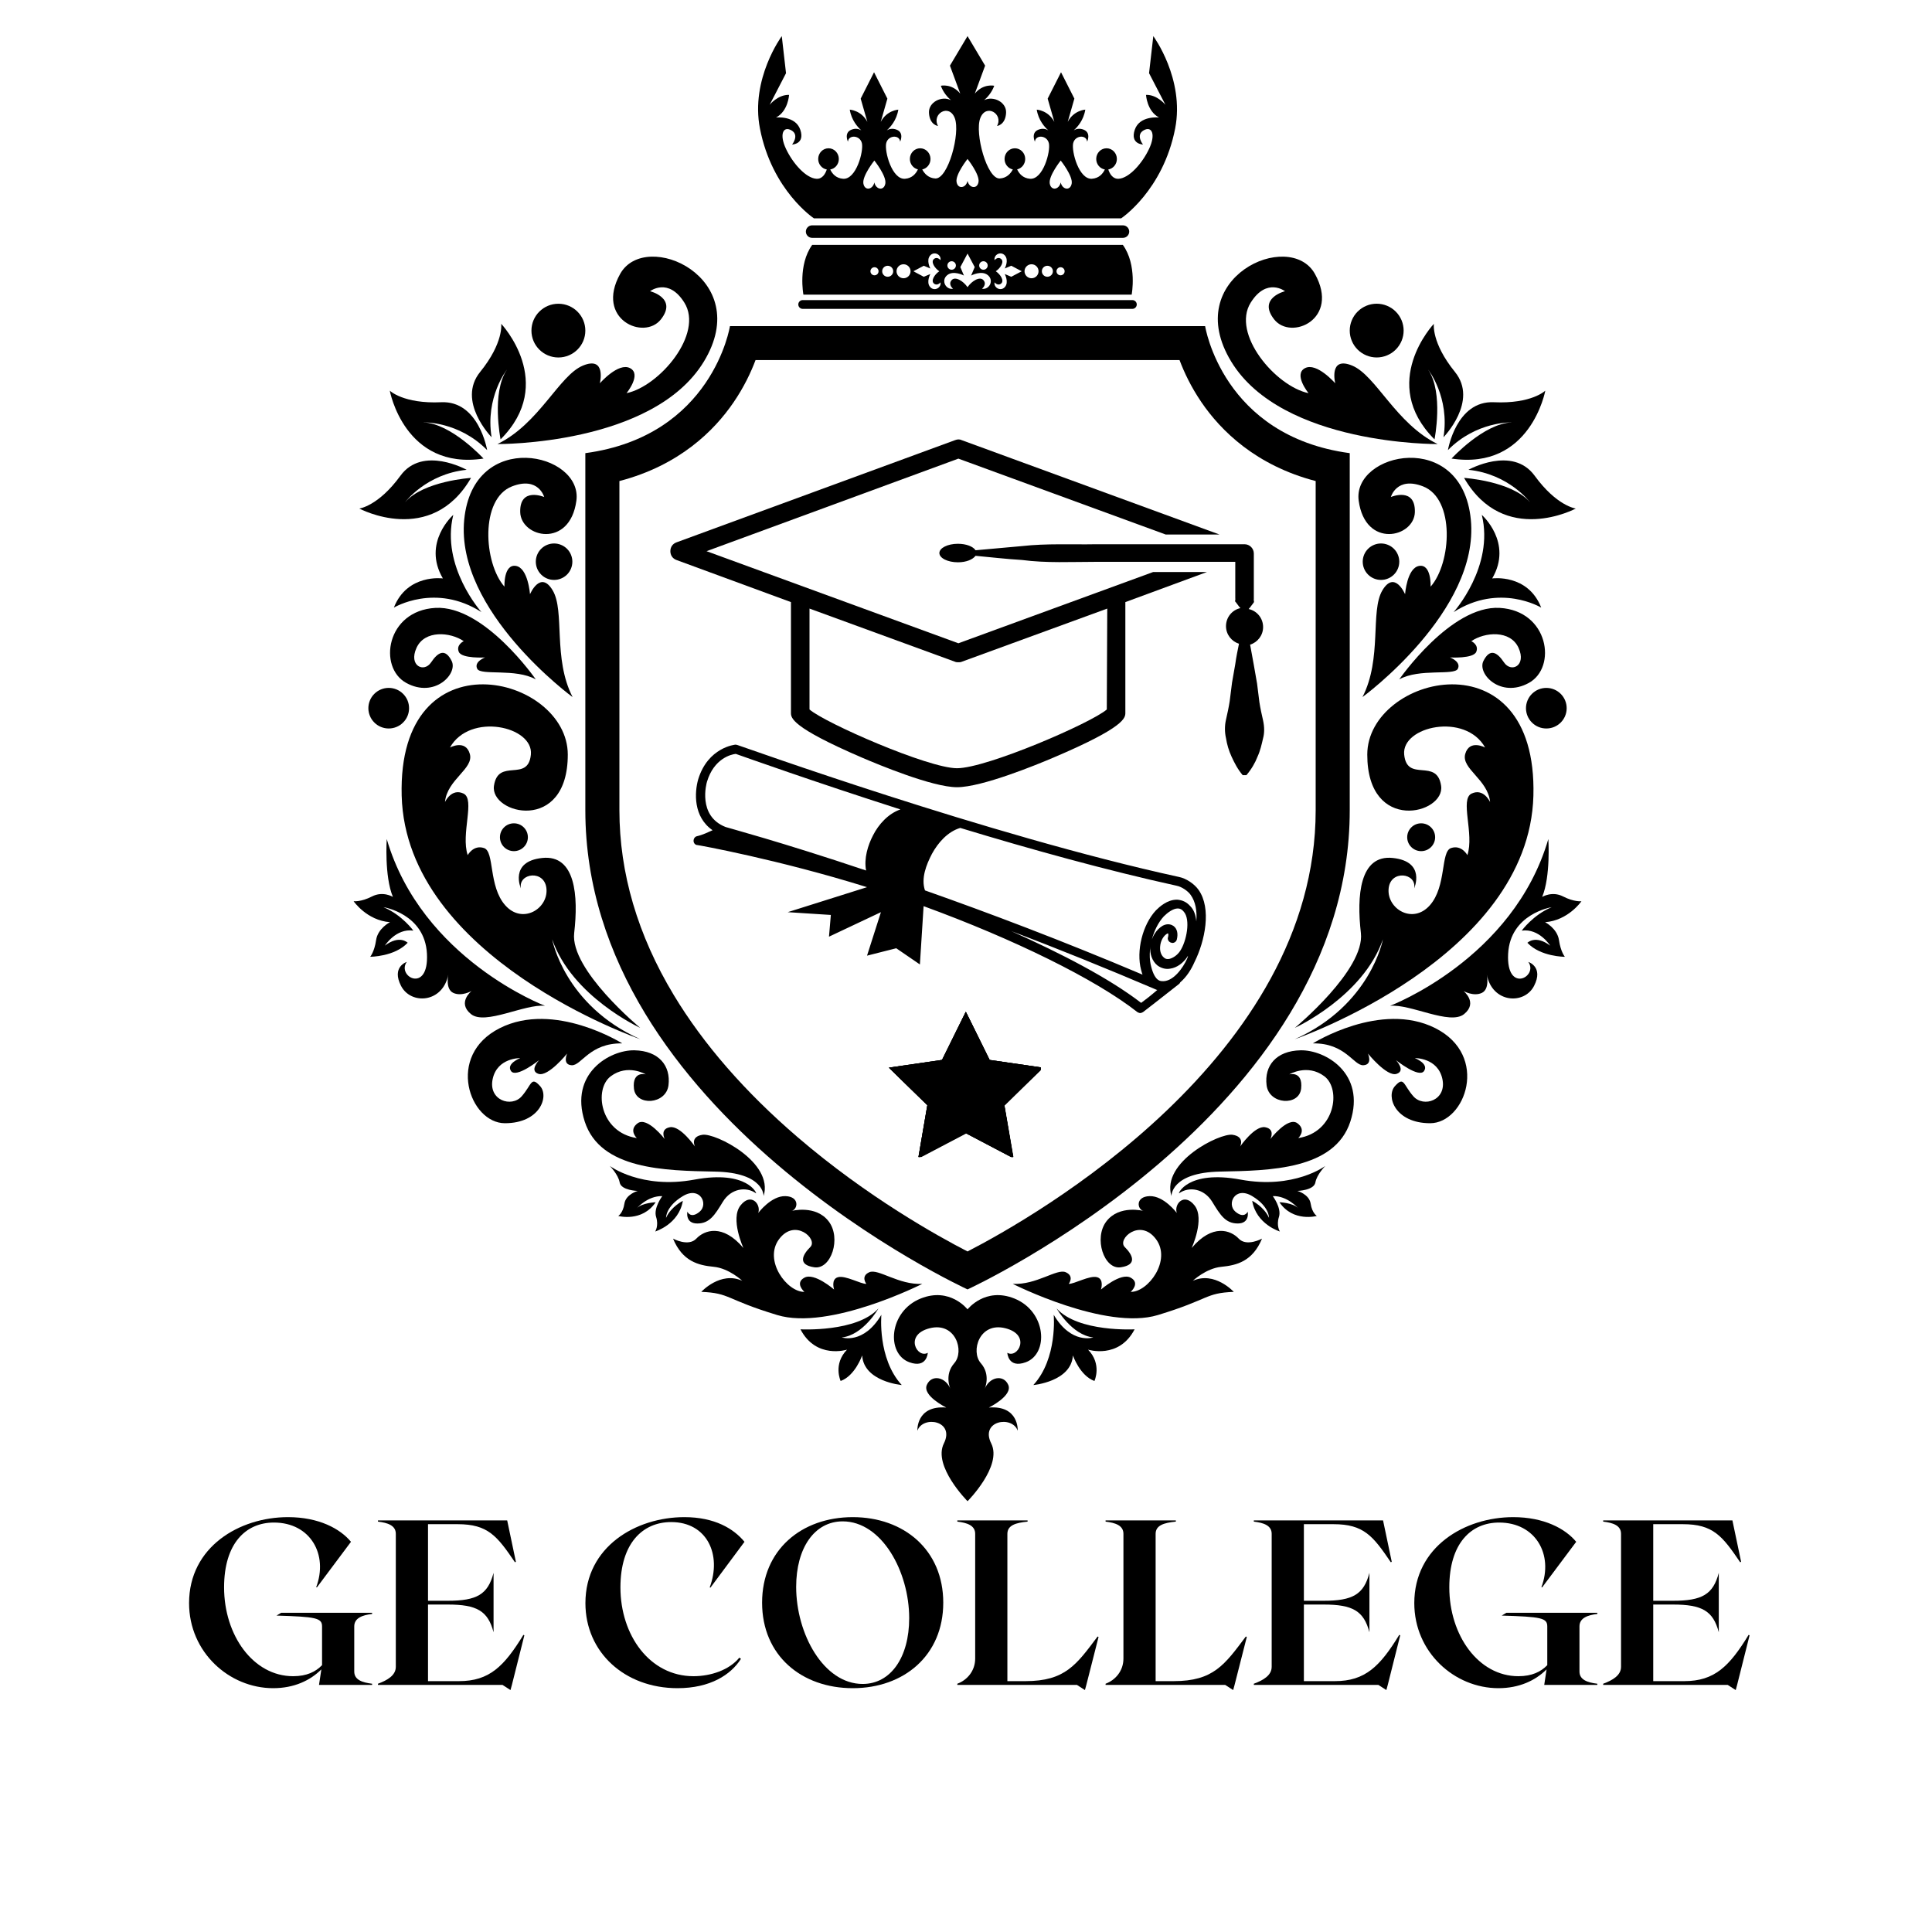<svg xmlns="http://www.w3.org/2000/svg" xmlns:xlink="http://www.w3.org/1999/xlink" width="500" zoomAndPan="magnify" viewBox="0 0 375 375" height="500" preserveAspectRatio="xMidYMid meet" version="1.0"><defs><g/><clipPath id="3cc15c2e7a"><path d="M 68.637 162 L 106 162 L 106 198 L 68.637 198 Z M 68.637 162 " clip-rule="nonzero"/></clipPath><clipPath id="24c374c17a"><path d="M 173 251 L 203 251 L 203 291.426 L 173 291.426 Z M 173 251 " clip-rule="nonzero"/></clipPath><clipPath id="8efe5c57cf"><path d="M 269 162 L 306.961 162 L 306.961 198 L 269 198 Z M 269 162 " clip-rule="nonzero"/></clipPath><clipPath id="89c6b46faa"><path d="M 130.117 85.203 L 237 85.203 L 237 153 L 130.117 153 Z M 130.117 85.203 " clip-rule="nonzero"/></clipPath><clipPath id="f5bad8f853"><path d="M 182 105 L 245.438 105 L 245.438 151 L 182 151 Z M 182 105 " clip-rule="nonzero"/></clipPath><clipPath id="4fda98f999"><path d="M 134 144 L 235 144 L 235 196.676 L 134 196.676 Z M 134 144 " clip-rule="nonzero"/></clipPath><clipPath id="617ffc8b1a"><path d="M 172.535 196.379 L 202.008 196.379 L 202.008 224.566 L 172.535 224.566 Z M 172.535 196.379 " clip-rule="nonzero"/></clipPath></defs><path fill="#000000" d="M 233.914 63.301 L 141.684 63.301 C 141.684 63.301 138.34 84.625 113.613 87.957 L 113.613 157.266 C 113.613 216.285 187.797 250.273 187.797 250.273 C 187.797 250.273 261.984 216.285 261.984 157.266 L 261.984 87.957 C 237.254 84.625 233.914 63.301 233.914 63.301 Z M 255.371 157.266 C 255.371 205.207 200.816 236.199 187.797 242.906 C 182.07 239.961 168.32 232.336 154.773 220.688 C 144.602 211.945 136.527 202.676 130.781 193.141 C 123.777 181.527 120.227 169.457 120.227 157.262 L 120.227 93.371 C 131.852 90.34 138.629 83.598 142.387 78.09 C 144.414 75.125 145.766 72.25 146.648 69.895 L 228.949 69.895 C 229.836 72.25 231.184 75.125 233.211 78.09 C 236.969 83.594 243.75 90.34 255.371 93.371 Z M 255.371 157.266 " fill-opacity="1" fill-rule="nonzero"/><path fill="#000000" d="M 157.988 42.383 L 217.609 42.383 C 217.609 42.383 225.738 37.016 228.098 24.941 C 229.977 15.301 223.855 7.008 223.855 7.008 L 223.031 14.203 L 226.211 20.344 C 226.211 20.344 224.621 18.352 222.441 18.414 C 222.441 18.414 222.617 21.582 224.973 22.805 C 224.973 22.805 221.203 22.379 220.258 25.184 C 219.316 27.988 221.852 28.051 221.852 28.051 C 221.852 28.051 220.379 26.223 221.969 25.305 C 223.559 24.391 224.391 26.035 223.031 28.902 C 221.676 31.77 219.141 34.578 217.137 34.699 C 215.996 34.766 215.41 33.77 215.117 32.898 C 216.062 32.73 216.785 31.883 216.785 30.855 C 216.785 29.707 215.887 28.781 214.781 28.781 C 213.676 28.781 212.777 29.707 212.777 30.855 C 212.777 31.883 213.504 32.734 214.453 32.898 C 214.07 33.695 213.34 34.598 211.953 34.695 C 209.422 34.879 207.949 29.391 208.301 27.805 C 208.656 26.219 210.895 26.098 211.012 27.5 C 211.012 27.5 211.836 25.793 210.363 25.18 C 209.512 24.828 208.836 25.047 208.418 25.297 C 209.105 24.691 210.324 23.352 210.656 21.277 C 210.656 21.277 208.418 21.398 207.242 23.656 L 208.535 19.141 L 205.945 14.023 L 203.352 19.145 L 204.648 23.66 C 203.469 21.402 201.23 21.281 201.23 21.281 C 201.562 23.355 202.785 24.691 203.469 25.297 C 203.051 25.051 202.379 24.832 201.523 25.184 C 200.051 25.793 200.875 27.5 200.875 27.5 C 200.996 26.098 203.234 26.223 203.586 27.809 C 203.941 29.395 202.469 34.883 199.934 34.699 C 198.535 34.598 197.805 33.684 197.426 32.879 C 198.32 32.672 198.992 31.848 198.992 30.859 C 198.992 29.711 198.094 28.781 196.988 28.781 C 195.883 28.781 194.984 29.711 194.984 30.859 C 194.984 31.863 195.676 32.699 196.59 32.891 C 196.168 33.684 195.398 34.574 194.043 34.641 C 191.566 34.762 189.152 25.855 190.27 22.93 C 191.391 20 194.82 22.137 193.52 24.453 C 193.52 24.453 195.16 24.27 195.281 21.891 C 195.383 19.824 192.816 18.543 191.023 19.438 C 191.641 18.902 192.496 17.977 192.98 16.645 C 192.98 16.645 190.859 16.156 189.211 18.168 L 191.211 12.742 L 187.797 7.008 L 184.383 12.742 L 186.383 18.168 C 184.734 16.156 182.613 16.645 182.613 16.645 C 183.098 17.977 183.953 18.902 184.57 19.438 C 182.777 18.539 180.211 19.824 180.312 21.891 C 180.434 24.27 182.074 24.453 182.074 24.453 C 180.773 22.137 184.203 20 185.324 22.93 C 186.441 25.855 184.027 34.762 181.551 34.641 C 180.195 34.574 179.426 33.684 179.004 32.891 C 179.918 32.699 180.609 31.863 180.609 30.859 C 180.609 29.711 179.711 28.781 178.605 28.781 C 177.5 28.781 176.605 29.711 176.605 30.859 C 176.605 31.848 177.273 32.672 178.168 32.879 C 177.789 33.684 177.059 34.598 175.66 34.699 C 173.129 34.883 171.656 29.395 172.008 27.809 C 172.363 26.223 174.602 26.102 174.719 27.5 C 174.719 27.5 175.543 25.793 174.07 25.184 C 173.219 24.832 172.543 25.051 172.129 25.297 C 172.812 24.695 174.031 23.355 174.363 21.281 C 174.363 21.281 172.125 21.402 170.949 23.66 L 172.242 19.145 L 169.652 14.023 L 167.059 19.145 L 168.355 23.66 C 167.18 21.402 164.938 21.281 164.938 21.281 C 165.273 23.355 166.492 24.691 167.176 25.297 C 166.758 25.051 166.086 24.832 165.234 25.184 C 163.762 25.793 164.586 27.5 164.586 27.5 C 164.703 26.098 166.941 26.223 167.297 27.809 C 167.648 29.395 166.176 34.883 163.641 34.699 C 162.258 34.602 161.523 33.699 161.145 32.898 C 162.094 32.738 162.816 31.887 162.816 30.859 C 162.816 29.711 161.922 28.781 160.816 28.781 C 159.711 28.781 158.812 29.711 158.812 30.859 C 158.812 31.883 159.535 32.734 160.48 32.898 C 160.184 33.773 159.598 34.77 158.461 34.699 C 156.457 34.578 153.922 31.773 152.566 28.906 C 151.207 26.039 152.039 24.391 153.629 25.309 C 155.219 26.223 153.746 28.055 153.746 28.055 C 153.746 28.055 156.281 27.992 155.34 25.188 C 154.395 22.383 150.625 22.809 150.625 22.809 C 152.98 21.59 153.16 18.414 153.16 18.414 C 150.977 18.355 149.387 20.348 149.387 20.348 L 152.566 14.207 L 151.742 7.012 C 151.742 7.012 145.621 15.305 147.504 24.941 C 149.855 37.016 157.988 42.383 157.988 42.383 Z M 205.883 31.16 C 205.883 31.16 208.27 34.152 208.016 35.625 C 207.762 37.098 206.188 36.832 205.883 35.414 C 205.582 36.832 204.008 37.098 203.754 35.625 C 203.5 34.152 205.883 31.16 205.883 31.16 Z M 187.797 30.855 C 187.797 30.855 190.184 33.852 189.93 35.324 C 189.676 36.793 188.102 36.531 187.797 35.113 C 187.492 36.531 185.922 36.793 185.668 35.324 C 185.414 33.852 187.797 30.855 187.797 30.855 Z M 169.711 31.16 C 169.711 31.16 172.098 34.152 171.844 35.625 C 171.59 37.098 170.016 36.832 169.711 35.414 C 169.406 36.832 167.832 37.098 167.582 35.625 C 167.328 34.152 169.711 31.16 169.711 31.16 Z M 169.711 31.16 " fill-opacity="1" fill-rule="nonzero"/><path fill="#000000" d="M 217.961 46.168 C 218.633 46.168 219.18 45.621 219.18 44.953 C 219.18 44.285 218.633 43.738 217.961 43.738 L 157.633 43.738 C 156.965 43.738 156.418 44.285 156.418 44.953 C 156.418 45.621 156.965 46.168 157.633 46.168 Z M 217.961 46.168 " fill-opacity="1" fill-rule="nonzero"/><path fill="#000000" d="M 155.941 57.188 L 219.656 57.188 C 219.656 57.188 220.758 51.414 217.941 47.527 L 157.652 47.527 C 154.84 51.414 155.941 57.188 155.941 57.188 Z M 205.855 51.867 C 206.289 51.867 206.645 52.219 206.645 52.652 C 206.645 53.086 206.293 53.438 205.855 53.438 C 205.422 53.438 205.066 53.086 205.066 52.652 C 205.07 52.219 205.422 51.867 205.855 51.867 Z M 203.293 51.586 C 203.887 51.586 204.367 52.062 204.367 52.652 C 204.367 53.242 203.887 53.719 203.293 53.719 C 202.703 53.719 202.223 53.242 202.223 52.652 C 202.223 52.062 202.703 51.586 203.293 51.586 Z M 200.223 51.293 C 200.973 51.293 201.582 51.902 201.582 52.652 C 201.582 53.402 200.973 54.008 200.223 54.008 C 199.469 54.008 198.859 53.402 198.859 52.652 C 198.859 51.902 199.469 51.293 200.223 51.293 Z M 193.281 52.652 C 194.195 52.031 194.973 50.809 194.316 50.266 C 193.656 49.727 193.043 50.5 193.043 50.5 C 192.855 49.422 194.266 48.672 195.066 49.609 C 195.867 50.551 195.02 52.113 195.02 52.113 L 196.289 51.578 L 198.312 52.652 L 196.289 53.723 L 195.02 53.188 C 195.02 53.188 195.867 54.754 195.066 55.691 C 194.266 56.629 192.855 55.879 193.043 54.801 C 193.043 54.801 193.656 55.574 194.316 55.035 C 194.973 54.496 194.195 53.27 193.281 52.652 Z M 190.887 50.707 C 191.34 50.707 191.711 51.078 191.711 51.531 C 191.711 51.988 191.34 52.355 190.887 52.355 C 190.43 52.355 190.059 51.988 190.059 51.531 C 190.059 51.078 190.43 50.707 190.887 50.707 Z M 184.711 50.707 C 185.168 50.707 185.539 51.078 185.539 51.531 C 185.539 51.988 185.168 52.355 184.711 52.355 C 184.254 52.355 183.887 51.988 183.887 51.531 C 183.887 51.078 184.254 50.707 184.711 50.707 Z M 183.832 53.426 C 185.055 52.391 187.098 53.484 187.098 53.484 L 186.402 51.84 L 187.797 49.215 L 189.191 51.84 L 188.492 53.484 C 188.492 53.484 190.539 52.387 191.762 53.426 C 192.984 54.461 192.004 56.293 190.598 56.047 C 190.598 56.047 191.609 55.254 190.906 54.402 C 190.203 53.547 188.602 54.555 187.797 55.742 C 186.988 54.555 185.391 53.547 184.688 54.402 C 183.984 55.254 184.992 56.047 184.992 56.047 C 183.59 56.293 182.609 54.461 183.832 53.426 Z M 179.305 51.582 L 180.578 52.117 C 180.578 52.117 179.73 50.551 180.527 49.613 C 181.328 48.672 182.738 49.426 182.551 50.504 C 182.551 50.504 181.941 49.727 181.281 50.27 C 180.625 50.809 181.398 52.035 182.316 52.652 C 181.398 53.27 180.625 54.496 181.281 55.035 C 181.941 55.574 182.551 54.801 182.551 54.801 C 182.738 55.879 181.328 56.633 180.527 55.691 C 179.73 54.754 180.578 53.188 180.578 53.188 L 179.305 53.723 L 177.285 52.652 Z M 175.375 51.293 C 176.129 51.293 176.738 51.902 176.738 52.652 C 176.738 53.402 176.129 54.008 175.375 54.008 C 174.625 54.008 174.016 53.402 174.016 52.652 C 174.012 51.902 174.625 51.293 175.375 51.293 Z M 172.301 51.586 C 172.895 51.586 173.371 52.062 173.371 52.652 C 173.371 53.242 172.891 53.719 172.301 53.719 C 171.711 53.719 171.23 53.242 171.23 52.652 C 171.23 52.062 171.711 51.586 172.301 51.586 Z M 169.742 51.867 C 170.176 51.867 170.527 52.219 170.527 52.652 C 170.527 53.086 170.176 53.438 169.742 53.438 C 169.305 53.438 168.953 53.086 168.953 52.652 C 168.953 52.219 169.305 51.867 169.742 51.867 Z M 169.742 51.867 " fill-opacity="1" fill-rule="nonzero"/><path fill="#000000" d="M 154.949 59.098 C 154.949 59.566 155.336 59.953 155.805 59.953 L 219.789 59.953 C 220.262 59.953 220.645 59.566 220.645 59.098 C 220.645 58.629 220.262 58.246 219.789 58.246 L 155.805 58.246 C 155.336 58.242 154.949 58.629 154.949 59.098 Z M 154.949 59.098 " fill-opacity="1" fill-rule="nonzero"/><path fill="#000000" d="M 179.023 249.195 C 174.406 249.441 170.461 246.172 168.73 246.941 C 167 247.707 168.152 249.195 168.152 249.195 C 167.094 249.25 164.113 247.516 162.668 247.898 C 161.227 248.281 161.898 250.297 161.898 250.297 C 161.898 250.297 158.051 246.941 156.129 247.996 C 154.203 249.051 156.129 250.75 156.129 250.75 C 152.762 250.816 148.145 244.637 151.223 240.512 C 154.301 236.387 158.82 240.512 157.281 242.047 C 155.742 243.582 154.781 245.5 158.051 245.98 C 161.324 246.461 163.344 240.32 160.84 237.059 C 158.34 233.797 153.629 235.043 153.629 235.043 C 154.879 234.758 155.262 232.266 152.473 232.168 C 149.684 232.07 147.18 235.43 147.18 235.43 C 147.758 233.703 145.738 231.398 143.719 233.992 C 141.699 236.582 144.297 242.238 144.297 242.238 C 140.258 237.441 136.695 238.785 135.156 240.418 C 133.617 242.047 130.637 240.418 130.637 240.418 C 132.465 244.828 135.543 245.598 138.523 245.883 C 141.508 246.172 144.07 248.602 144.07 248.602 C 139.836 246.684 136.117 250.75 136.117 250.75 C 141.762 250.977 140.734 252.184 150.867 255.25 C 161.004 258.324 179.023 249.195 179.023 249.195 Z M 179.023 249.195 " fill-opacity="1" fill-rule="nonzero"/><path fill="#000000" d="M 171.074 255.199 C 167.609 261.031 163.395 259.598 163.395 259.598 C 167.57 259.148 170.512 253.965 170.512 253.965 C 166.332 258.629 155.371 258.02 155.371 258.02 C 158.422 263.879 164.41 261.965 164.41 261.965 C 161.652 264.797 163.168 268.047 163.168 268.047 C 165.988 267.035 167.344 263.09 167.344 263.09 C 167.668 268.191 175.027 268.836 175.027 268.836 C 170.285 263.656 171.074 255.199 171.074 255.199 Z M 171.074 255.199 " fill-opacity="1" fill-rule="nonzero"/><path fill="#000000" d="M 148.215 232.164 C 150.238 225.57 138.848 219.891 136.367 220.258 C 133.887 220.625 134.898 222.547 134.898 222.547 C 134.898 222.547 132.051 218.426 130.027 218.793 C 128.008 219.16 129.02 221.082 129.02 221.082 C 129.02 221.082 125.621 216.688 123.781 218.016 C 121.945 219.34 123.598 220.898 123.598 220.898 C 116.434 219.801 115.238 211.375 118.547 208.902 C 121.852 206.43 125.344 208.535 125.344 208.535 C 125.344 208.535 122.68 207.805 123.047 211.285 C 123.414 214.766 129.293 214.398 129.754 210.645 C 130.211 206.887 127.914 203.957 123.141 203.863 C 118.363 203.773 110.461 208.352 113.496 217.695 C 116.527 227.039 129.109 227.223 138.758 227.406 C 148.402 227.586 148.215 232.164 148.215 232.164 Z M 148.215 232.164 " fill-opacity="1" fill-rule="nonzero"/><path fill="#000000" d="M 129.281 236.379 C 129.281 236.379 129.188 234.18 132.543 232.164 C 135.895 230.152 137.551 233.723 135.805 235.188 C 134.059 236.656 133.418 235.188 133.418 235.188 C 133.418 235.188 132.957 237.48 135.344 237.48 C 137.734 237.48 138.742 235.832 140.305 233.266 C 141.867 230.699 144.809 230.242 146.734 231.617 C 147.004 231.809 145.172 227.039 134.793 228.961 C 124.414 230.883 118.352 226.305 118.352 226.305 C 118.352 226.305 120.004 227.953 120.277 229.512 C 120.555 231.07 123.77 231.16 123.77 231.16 C 123.77 231.16 121.473 231.801 121.195 233.633 C 120.922 235.465 120.004 236.016 120.004 236.016 C 120.004 236.016 124.594 237.285 127.262 233.359 C 127.262 233.359 124.598 233.449 123.586 234.547 C 123.586 234.547 125.699 232.074 128.547 232.168 C 128.547 232.168 126.801 234.48 127.352 236.211 C 127.902 237.938 127.168 239.035 127.168 239.035 C 127.168 239.035 131.762 237.664 132.543 233.082 C 132.543 233.082 130.262 234.203 129.281 236.379 Z M 129.281 236.379 " fill-opacity="1" fill-rule="nonzero"/><path fill="#000000" d="M 124.262 199.504 C 124.262 199.504 110.621 188.238 111.449 181.094 C 112.277 173.949 111.727 165.844 105.25 166.531 C 98.773 167.215 101.105 172.438 101.105 172.438 C 100.547 169.414 105.797 168.727 106.074 172.574 C 106.352 176.422 101.391 179.445 98.082 175.734 C 94.773 172.023 96.016 165.293 93.949 164.605 C 91.883 163.918 90.781 165.98 90.781 165.98 C 89.402 161.855 92.297 155.125 89.953 154.023 C 87.609 152.926 86.371 155.672 86.371 155.672 C 86.781 151.277 92.02 149.215 91.191 146.332 C 90.367 143.445 87.336 145.094 87.336 145.094 C 91.191 138.223 103.594 140.973 103.043 146.469 C 102.492 151.965 96.707 147.016 95.879 152.512 C 95.051 158.008 110.207 161.855 110.207 146.469 C 110.207 131.078 77.141 122.836 77.965 154.438 C 78.793 186.039 124.262 201.699 124.262 201.699 C 109.52 195.105 107.176 182.328 107.176 182.328 C 111.035 193.461 124.262 199.504 124.262 199.504 Z M 124.262 199.504 " fill-opacity="1" fill-rule="nonzero"/><path fill="#000000" d="M 97.016 199.559 C 86.426 204.887 91.176 218.016 98.004 218.016 C 104.836 218.016 106.617 212.781 104.832 210.809 C 103.051 208.836 103.25 210.512 101.27 212.781 C 99.293 215.051 94.738 213.57 95.629 209.426 C 96.52 205.281 100.973 205.379 100.973 205.379 C 100.973 205.379 98.203 206.457 99.191 207.891 C 100.184 209.328 104.637 205.777 104.637 205.777 C 104.637 205.777 102.656 207.848 104.535 208.441 C 106.418 209.031 110.078 204.492 110.078 204.492 C 110.078 204.492 109.09 206.664 110.969 206.762 C 112.852 206.863 114.434 202.422 120.77 202.52 C 120.77 202.52 107.605 194.23 97.016 199.559 Z M 97.016 199.559 " fill-opacity="1" fill-rule="nonzero"/><g clip-path="url(#3cc15c2e7a)"><path fill="#000000" d="M 91.426 196.84 C 94.176 199.055 101.852 194.82 105.789 195.227 C 105.789 195.227 81.875 186.191 75.066 162.855 C 75.066 162.855 74.586 170.062 76.262 174.086 C 76.262 174.086 74.34 172.898 72.199 174.004 C 70.059 175.105 68.637 174.926 68.637 174.926 C 68.637 174.926 71.203 178.664 75.695 178.992 C 75.695 178.992 73.328 180.191 73 182.477 C 72.668 184.762 71.855 185.707 71.855 185.707 C 71.855 185.707 76.578 185.715 79.129 182.988 C 79.129 182.988 77.559 181.379 74.707 183.543 C 74.707 183.543 76.848 180.141 80.23 180.633 C 80.23 180.633 78.031 177.578 74.43 176.078 C 74.43 176.078 82.477 177.344 82.871 185.141 C 83.262 192.938 76.941 189.566 78.949 186.707 C 78.949 186.707 75.938 187.656 77.844 191.363 C 79.754 195.07 85.934 194.699 87.016 189.176 C 87.016 189.176 86.387 191.992 87.996 192.727 C 89.609 193.461 91.531 192.348 91.531 192.348 C 91.531 192.348 88.676 194.625 91.426 196.84 Z M 91.426 196.84 " fill-opacity="1" fill-rule="nonzero"/></g><path fill="#000000" d="M 90.105 100.863 C 88.363 118.633 111.141 135.305 111.141 135.305 C 107.281 127.793 109.672 118.633 107.281 114.602 C 104.895 110.57 102.875 115.336 102.875 115.336 C 102.875 115.336 102.504 110.207 100.117 109.84 C 97.73 109.473 97.914 113.871 97.914 113.871 C 93.871 109.289 93.137 96.832 99.383 94.406 C 104.512 92.414 105.629 96.469 105.629 96.469 C 105.629 96.469 100.852 94.453 100.973 99.398 C 101.094 104.344 110.59 106.543 111.875 97.199 C 113.16 87.855 91.848 83.094 90.105 100.863 Z M 90.105 100.863 " fill-opacity="1" fill-rule="nonzero"/><path fill="#000000" d="M 136.621 70.18 C 146.527 53.883 125.266 44.363 120.371 53.168 C 115.477 61.969 125.004 66.148 128.277 61.996 C 131.551 57.848 126.176 56.523 126.176 56.523 C 126.176 56.523 129.73 53.77 132.836 58.746 C 136.617 64.805 128 74.977 121.609 76.312 C 121.609 76.312 124.586 72.676 122.309 71.465 C 120.035 70.254 116.43 74.402 116.43 74.402 C 116.43 74.402 117.758 69.043 113.133 70.965 C 108.508 72.887 104.672 82.234 96.559 86.191 C 96.559 86.191 126.711 86.473 136.621 70.18 Z M 136.621 70.18 " fill-opacity="1" fill-rule="nonzero"/><path fill="#000000" d="M 78.852 132.555 C 84.363 135.578 88.91 130.77 87.668 128.297 C 86.43 125.824 85.051 126.508 83.672 128.57 C 82.297 130.633 79.254 129.246 80.844 125.75 C 82.434 122.25 87.395 122.664 90.012 124.449 C 90.012 124.449 88.496 125.137 89.047 126.512 C 89.598 127.883 94.145 127.609 94.145 127.609 C 94.145 127.609 91.938 128.434 92.629 129.809 C 93.316 131.184 100.074 129.672 103.996 131.871 C 103.996 131.871 94.004 117.441 84.496 117.992 C 74.992 118.539 73.34 129.531 78.852 132.555 Z M 78.852 132.555 " fill-opacity="1" fill-rule="nonzero"/><path fill="#000000" d="M 111.094 109.023 C 111.094 109.492 111.004 109.945 110.824 110.379 C 110.645 110.812 110.387 111.195 110.055 111.527 C 109.723 111.855 109.34 112.113 108.902 112.293 C 108.469 112.473 108.016 112.562 107.547 112.562 C 107.078 112.562 106.625 112.473 106.188 112.293 C 105.754 112.113 105.371 111.855 105.039 111.527 C 104.707 111.195 104.449 110.812 104.27 110.379 C 104.09 109.945 104 109.492 104 109.023 C 104 108.555 104.09 108.105 104.27 107.672 C 104.449 107.238 104.707 106.855 105.039 106.523 C 105.371 106.191 105.754 105.938 106.188 105.758 C 106.625 105.578 107.078 105.488 107.547 105.488 C 108.016 105.488 108.469 105.578 108.902 105.758 C 109.34 105.938 109.723 106.191 110.055 106.523 C 110.387 106.855 110.645 107.238 110.824 107.672 C 111.004 108.105 111.094 108.555 111.094 109.023 Z M 111.094 109.023 " fill-opacity="1" fill-rule="nonzero"/><path fill="#000000" d="M 91.426 92.758 C 91.426 92.758 82.199 93.359 78.633 97.473 C 78.633 97.473 82.711 91.992 90.574 91.188 C 90.574 91.188 82.035 86.418 77.727 92.336 C 73.418 98.254 69.742 98.707 69.742 98.707 C 69.742 98.707 83.66 106.164 91.426 92.758 Z M 91.426 92.758 " fill-opacity="1" fill-rule="nonzero"/><path fill="#000000" d="M 93.852 89.008 C 93.852 89.008 87.621 82.195 82.172 81.984 C 82.172 81.984 89.012 81.738 94.551 87.363 C 94.551 87.363 92.957 77.734 85.629 78.074 C 78.305 78.41 75.656 75.828 75.656 75.828 C 75.656 75.828 78.504 91.328 93.852 89.008 Z M 93.852 89.008 " fill-opacity="1" fill-rule="nonzero"/><path fill="#000000" d="M 98.402 71.734 C 95.348 76.234 97.16 85.281 97.16 85.281 C 108.125 74.316 97.285 62.852 97.285 62.852 C 97.285 62.852 97.805 66.508 93.195 72.195 C 88.582 77.883 95.418 84.867 95.418 84.867 C 94.152 77.086 98.402 71.734 98.402 71.734 Z M 98.402 71.734 " fill-opacity="1" fill-rule="nonzero"/><path fill="#000000" d="M 76.449 117.938 C 76.449 117.938 84.52 113.066 93.457 118.816 C 93.457 118.816 85.516 109.973 87.98 99.941 C 87.98 99.941 81.887 105.301 85.961 112.273 C 85.961 112.273 79.043 111.309 76.449 117.938 Z M 76.449 117.938 " fill-opacity="1" fill-rule="nonzero"/><path fill="#000000" d="M 99.75 159.805 C 98.254 159.805 97.039 161.012 97.039 162.508 C 97.039 164 98.254 165.207 99.75 165.207 C 101.246 165.207 102.461 164 102.461 162.508 C 102.461 161.012 101.246 159.805 99.75 159.805 Z M 99.75 159.805 " fill-opacity="1" fill-rule="nonzero"/><path fill="#000000" d="M 78.242 134.676 C 78.613 135.043 78.898 135.469 79.102 135.953 C 79.301 136.434 79.398 136.938 79.398 137.457 C 79.402 137.98 79.301 138.484 79.102 138.965 C 78.898 139.449 78.613 139.875 78.242 140.242 C 77.875 140.613 77.445 140.898 76.961 141.098 C 76.477 141.297 75.973 141.398 75.449 141.398 C 74.926 141.398 74.422 141.297 73.938 141.098 C 73.453 140.898 73.027 140.613 72.656 140.242 C 72.289 139.875 72 139.449 71.801 138.965 C 71.602 138.484 71.5 137.98 71.5 137.461 C 71.5 136.938 71.602 136.434 71.801 135.953 C 72 135.469 72.285 135.043 72.656 134.676 C 73.027 134.305 73.453 134.02 73.938 133.82 C 74.422 133.621 74.926 133.52 75.449 133.52 C 75.973 133.52 76.477 133.621 76.961 133.82 C 77.445 134.02 77.875 134.305 78.242 134.676 Z M 78.242 134.676 " fill-opacity="1" fill-rule="nonzero"/><path fill="#000000" d="M 108.383 69.387 C 111.27 69.387 113.613 67.051 113.613 64.172 C 113.613 61.289 111.27 58.957 108.383 58.957 C 105.492 58.957 103.152 61.289 103.152 64.172 C 103.152 67.051 105.492 69.387 108.383 69.387 Z M 108.383 69.387 " fill-opacity="1" fill-rule="nonzero"/><g clip-path="url(#24c374c17a)"><path fill="#000000" d="M 196.895 252.043 C 191.199 249.754 187.797 254.148 187.797 254.148 C 187.797 254.148 184.398 249.754 178.703 252.043 C 172.469 254.551 171.996 262.762 176.5 264.41 C 179.941 265.668 180.082 262.574 180.082 262.574 C 178.062 263.766 175.398 259.094 180.449 257.812 C 185.504 256.531 187.25 262.301 185.227 264.59 C 183.273 266.805 184.41 269.445 184.488 269.621 C 183.566 267.246 180.816 266.703 179.898 268.805 C 178.98 270.91 183.668 273.203 183.668 273.203 C 177.789 272.742 178.062 277.691 178.062 277.691 C 179.168 274.668 185.41 275.766 183.207 280.164 C 181.004 284.559 187.801 291.383 187.801 291.383 C 187.801 291.383 194.602 284.562 192.395 280.164 C 190.191 275.766 196.438 274.668 197.539 277.691 C 197.539 277.691 197.816 272.742 191.938 273.203 C 191.938 273.203 196.621 270.91 195.703 268.805 C 194.785 266.703 192.035 267.246 191.113 269.621 C 191.191 269.445 192.328 266.805 190.375 264.59 C 188.355 262.301 190.098 256.531 195.152 257.812 C 200.207 259.094 197.539 263.766 195.52 262.574 C 195.52 262.574 195.66 265.668 199.105 264.41 C 203.598 262.758 203.129 254.551 196.895 252.043 Z M 196.895 252.043 " fill-opacity="1" fill-rule="nonzero"/></g><path fill="#000000" d="M 240.438 240.418 C 238.898 238.785 235.34 237.441 231.301 242.238 C 231.301 242.238 233.898 236.582 231.875 233.992 C 229.855 231.402 227.836 233.703 228.414 235.43 C 228.414 235.43 225.914 232.07 223.121 232.168 C 220.332 232.266 220.719 234.758 221.969 235.043 C 221.969 235.043 217.254 233.797 214.754 237.059 C 212.254 240.32 214.273 246.461 217.543 245.98 C 220.812 245.5 219.852 243.582 218.312 242.047 C 216.773 240.512 221.293 236.387 224.371 240.512 C 227.449 244.637 222.832 250.816 219.469 250.75 C 219.469 250.75 221.391 249.051 219.469 247.996 C 217.543 246.941 213.695 250.297 213.695 250.297 C 213.695 250.297 214.367 248.281 212.926 247.898 C 211.484 247.516 208.5 249.246 207.441 249.195 C 207.441 249.195 208.598 247.707 206.863 246.941 C 205.133 246.172 201.191 249.441 196.57 249.195 C 196.57 249.195 214.59 258.32 224.727 255.254 C 234.855 252.184 233.832 250.977 239.477 250.75 C 239.477 250.75 235.758 246.684 231.523 248.605 C 231.523 248.605 234.09 246.176 237.07 245.887 C 240.051 245.598 243.129 244.832 244.957 240.418 C 244.957 240.418 241.977 242.047 240.438 240.418 Z M 240.438 240.418 " fill-opacity="1" fill-rule="nonzero"/><path fill="#000000" d="M 205.086 253.965 C 205.086 253.965 208.027 259.148 212.207 259.598 C 212.207 259.598 207.984 261.031 204.523 255.199 C 204.523 255.199 205.316 263.656 200.57 268.836 C 200.57 268.836 207.93 268.191 208.25 263.09 C 208.25 263.09 209.605 267.035 212.43 268.047 C 212.43 268.047 213.945 264.797 211.188 261.965 C 211.188 261.965 217.176 263.879 220.227 258.02 C 220.227 258.02 209.266 258.629 205.086 253.965 Z M 205.086 253.965 " fill-opacity="1" fill-rule="nonzero"/><path fill="#000000" d="M 252.457 203.863 C 247.68 203.957 245.383 206.887 245.844 210.641 C 246.301 214.398 252.18 214.762 252.551 211.281 C 252.918 207.801 250.254 208.535 250.254 208.535 C 250.254 208.535 253.742 206.426 257.051 208.898 C 260.359 211.375 259.164 219.801 251.996 220.898 C 251.996 220.898 253.652 219.34 251.812 218.012 C 249.977 216.684 246.578 221.082 246.578 221.082 C 246.578 221.082 247.59 219.156 245.566 218.793 C 243.547 218.426 240.699 222.547 240.699 222.547 C 240.699 222.547 241.711 220.625 239.23 220.258 C 236.75 219.891 225.359 225.57 227.379 232.164 C 227.379 232.164 227.195 227.586 236.84 227.402 C 246.488 227.219 259.07 227.035 262.102 217.691 C 265.133 208.352 257.234 203.77 252.457 203.863 Z M 252.457 203.863 " fill-opacity="1" fill-rule="nonzero"/><path fill="#000000" d="M 255.316 229.512 C 255.594 227.953 257.246 226.305 257.246 226.305 C 257.246 226.305 251.184 230.883 240.801 228.961 C 230.422 227.035 228.59 231.809 228.859 231.617 C 230.789 230.242 233.727 230.699 235.289 233.266 C 236.852 235.828 237.863 237.477 240.25 237.477 C 242.637 237.477 242.18 235.188 242.18 235.188 C 242.18 235.188 241.535 236.652 239.793 235.188 C 238.047 233.723 239.699 230.148 243.051 232.164 C 246.406 234.18 246.312 236.379 246.312 236.379 C 245.332 234.203 243.051 233.078 243.051 233.078 C 243.832 237.66 248.426 239.035 248.426 239.035 C 248.426 239.035 247.691 237.934 248.242 236.207 C 248.793 234.48 247.047 232.164 247.047 232.164 C 249.895 232.07 252.008 234.547 252.008 234.547 C 251 233.445 248.336 233.355 248.336 233.355 C 251 237.281 255.594 236.012 255.594 236.012 C 255.594 236.012 254.676 235.461 254.398 233.629 C 254.121 231.797 251.824 231.156 251.824 231.156 C 251.824 231.156 255.039 231.066 255.316 229.512 Z M 255.316 229.512 " fill-opacity="1" fill-rule="nonzero"/><path fill="#000000" d="M 251.332 201.703 C 251.332 201.703 296.805 186.039 297.633 154.438 C 298.457 122.836 265.387 131.082 265.387 146.469 C 265.387 161.855 280.547 158.008 279.719 152.516 C 278.891 147.02 273.105 151.965 272.551 146.469 C 272 140.973 284.402 138.223 288.262 145.094 C 288.262 145.094 285.23 143.445 284.402 146.332 C 283.578 149.215 288.812 151.277 289.227 155.676 C 289.227 155.676 287.988 152.926 285.645 154.027 C 283.301 155.125 286.195 161.855 284.816 165.98 C 284.816 165.98 283.715 163.918 281.648 164.605 C 279.582 165.293 280.82 172.027 277.516 175.734 C 274.207 179.445 269.246 176.422 269.523 172.574 C 269.797 168.73 275.051 169.418 274.488 172.438 C 274.488 172.438 276.824 167.219 270.348 166.531 C 263.871 165.844 263.32 173.949 264.148 181.094 C 264.977 188.238 251.332 199.504 251.332 199.504 C 251.332 199.504 264.562 193.461 268.418 182.332 C 268.418 182.332 266.078 195.109 251.332 201.703 Z M 251.332 201.703 " fill-opacity="1" fill-rule="nonzero"/><path fill="#000000" d="M 278.582 199.559 C 267.992 194.23 254.828 202.52 254.828 202.52 C 261.16 202.422 262.746 206.863 264.625 206.762 C 266.508 206.664 265.516 204.492 265.516 204.492 C 265.516 204.492 269.18 209.031 271.059 208.441 C 272.941 207.848 270.957 205.777 270.957 205.777 C 270.957 205.777 275.414 209.328 276.402 207.891 C 277.395 206.457 274.621 205.379 274.621 205.379 C 274.621 205.379 279.074 205.281 279.965 209.426 C 280.855 213.574 276.305 215.051 274.324 212.781 C 272.344 210.512 272.543 208.836 270.762 210.809 C 268.98 212.781 270.762 218.016 277.59 218.016 C 284.418 218.016 289.172 204.887 278.582 199.559 Z M 278.582 199.559 " fill-opacity="1" fill-rule="nonzero"/><g clip-path="url(#8efe5c57cf)"><path fill="#000000" d="M 306.957 174.93 C 306.957 174.93 305.539 175.105 303.398 174.004 C 301.258 172.902 299.336 174.09 299.336 174.09 C 301.008 170.062 300.531 162.855 300.531 162.855 C 293.723 186.191 269.809 195.23 269.809 195.23 C 273.742 194.82 281.422 199.055 284.172 196.84 C 286.922 194.625 284.066 192.355 284.066 192.355 C 284.066 192.355 285.984 193.465 287.598 192.734 C 289.211 192 288.582 189.18 288.582 189.18 C 289.66 194.703 295.844 195.074 297.754 191.371 C 299.664 187.664 296.648 186.711 296.648 186.711 C 298.656 189.574 292.336 192.945 292.727 185.145 C 293.121 177.348 301.168 176.086 301.168 176.086 C 297.566 177.586 295.367 180.637 295.367 180.637 C 298.75 180.148 300.891 183.551 300.891 183.551 C 298.039 181.387 296.469 182.996 296.469 182.996 C 299.02 185.723 303.742 185.715 303.742 185.715 C 303.742 185.715 302.93 184.766 302.598 182.484 C 302.266 180.199 299.902 178.996 299.902 178.996 C 304.391 178.668 306.957 174.93 306.957 174.93 Z M 306.957 174.93 " fill-opacity="1" fill-rule="nonzero"/></g><path fill="#000000" d="M 263.723 97.199 C 265.008 106.543 274.504 104.344 274.625 99.398 C 274.746 94.449 269.969 96.465 269.969 96.465 C 269.969 96.465 271.086 92.414 276.215 94.406 C 282.461 96.832 281.727 109.289 277.684 113.867 C 277.684 113.867 277.867 109.473 275.48 109.84 C 273.09 110.203 272.723 115.336 272.723 115.336 C 272.723 115.336 270.703 110.57 268.312 114.602 C 265.926 118.633 268.312 127.793 264.457 135.301 C 264.457 135.301 287.23 118.633 285.488 100.859 C 283.75 83.094 262.438 87.855 263.723 97.199 Z M 263.723 97.199 " fill-opacity="1" fill-rule="nonzero"/><path fill="#000000" d="M 279.039 86.191 C 270.926 82.234 267.09 72.887 262.465 70.965 C 257.84 69.047 259.168 74.402 259.168 74.402 C 259.168 74.402 255.562 70.254 253.285 71.465 C 251.012 72.676 253.988 76.316 253.988 76.316 C 247.598 74.98 238.977 64.805 242.758 58.746 C 245.863 53.773 249.418 56.523 249.418 56.523 C 249.418 56.523 244.047 57.848 247.32 62 C 250.594 66.148 260.121 61.969 255.227 53.168 C 250.332 44.363 229.066 53.887 238.977 70.18 C 248.887 86.473 279.039 86.191 279.039 86.191 Z M 279.039 86.191 " fill-opacity="1" fill-rule="nonzero"/><path fill="#000000" d="M 291.926 128.57 C 290.547 126.508 289.168 125.824 287.93 128.297 C 286.688 130.77 291.234 135.578 296.746 132.555 C 302.258 129.531 300.602 118.543 291.098 117.992 C 281.59 117.441 271.594 131.867 271.594 131.867 C 275.52 129.672 282.277 131.184 282.965 129.809 C 283.656 128.434 281.449 127.609 281.449 127.609 C 281.449 127.609 285.996 127.883 286.547 126.508 C 287.098 125.137 285.582 124.449 285.582 124.449 C 288.199 122.66 293.16 122.25 294.75 125.746 C 296.34 129.246 293.301 130.629 291.926 128.57 Z M 291.926 128.57 " fill-opacity="1" fill-rule="nonzero"/><path fill="#000000" d="M 271.598 109.023 C 271.598 109.492 271.508 109.945 271.328 110.379 C 271.148 110.812 270.891 111.195 270.559 111.527 C 270.227 111.855 269.844 112.113 269.406 112.293 C 268.973 112.473 268.52 112.562 268.051 112.562 C 267.578 112.562 267.129 112.473 266.691 112.293 C 266.258 112.113 265.875 111.855 265.543 111.527 C 265.211 111.195 264.953 110.812 264.773 110.379 C 264.594 109.945 264.504 109.492 264.504 109.023 C 264.504 108.555 264.594 108.105 264.773 107.672 C 264.953 107.238 265.211 106.855 265.543 106.523 C 265.875 106.191 266.258 105.938 266.691 105.758 C 267.129 105.578 267.578 105.488 268.051 105.488 C 268.52 105.488 268.973 105.578 269.406 105.758 C 269.844 105.938 270.227 106.191 270.559 106.523 C 270.891 106.855 271.148 107.238 271.328 107.672 C 271.508 108.105 271.598 108.555 271.598 109.023 Z M 271.598 109.023 " fill-opacity="1" fill-rule="nonzero"/><path fill="#000000" d="M 285.023 91.188 C 292.887 91.992 296.965 97.473 296.965 97.473 C 293.398 93.359 284.172 92.758 284.172 92.758 C 291.938 106.164 305.859 98.707 305.859 98.707 C 305.859 98.707 302.18 98.254 297.875 92.336 C 293.562 86.418 285.023 91.188 285.023 91.188 Z M 285.023 91.188 " fill-opacity="1" fill-rule="nonzero"/><path fill="#000000" d="M 293.426 81.984 C 287.977 82.195 281.742 89.008 281.742 89.008 C 297.094 91.324 299.941 75.828 299.941 75.828 C 299.941 75.828 297.293 78.41 289.965 78.074 C 282.641 77.734 281.043 87.363 281.043 87.363 C 286.586 81.738 293.426 81.984 293.426 81.984 Z M 293.426 81.984 " fill-opacity="1" fill-rule="nonzero"/><path fill="#000000" d="M 277.195 71.734 C 277.195 71.734 281.441 77.086 280.18 84.867 C 280.18 84.867 287.016 77.883 282.406 72.195 C 277.793 66.508 278.312 62.852 278.312 62.852 C 278.312 62.852 267.473 74.32 278.438 85.281 C 278.438 85.281 280.25 76.234 277.195 71.734 Z M 277.195 71.734 " fill-opacity="1" fill-rule="nonzero"/><path fill="#000000" d="M 299.148 117.938 C 296.555 111.309 289.637 112.273 289.637 112.273 C 293.711 105.301 287.617 99.941 287.617 99.941 C 290.078 109.973 282.141 118.816 282.141 118.816 C 291.078 113.066 299.148 117.938 299.148 117.938 Z M 299.148 117.938 " fill-opacity="1" fill-rule="nonzero"/><path fill="#000000" d="M 278.559 162.508 C 278.559 161.012 277.344 159.805 275.848 159.805 C 274.352 159.805 273.137 161.012 273.137 162.508 C 273.137 164 274.352 165.207 275.848 165.207 C 277.344 165.207 278.559 164 278.559 162.508 Z M 278.559 162.508 " fill-opacity="1" fill-rule="nonzero"/><path fill="#000000" d="M 302.934 134.676 C 303.305 135.047 303.59 135.473 303.789 135.953 C 303.992 136.438 304.09 136.938 304.09 137.461 C 304.09 137.984 303.992 138.484 303.789 138.969 C 303.59 139.449 303.305 139.875 302.934 140.246 C 302.562 140.617 302.137 140.898 301.652 141.102 C 301.168 141.301 300.664 141.398 300.141 141.398 C 299.617 141.398 299.113 141.301 298.629 141.102 C 298.145 140.898 297.719 140.617 297.348 140.246 C 296.977 139.875 296.691 139.449 296.492 138.969 C 296.293 138.484 296.191 137.984 296.191 137.461 C 296.191 136.938 296.293 136.438 296.492 135.953 C 296.691 135.473 296.977 135.047 297.348 134.676 C 297.719 134.309 298.145 134.023 298.629 133.82 C 299.113 133.621 299.617 133.523 300.141 133.523 C 300.664 133.523 301.168 133.621 301.652 133.82 C 302.137 134.023 302.562 134.305 302.934 134.676 Z M 302.934 134.676 " fill-opacity="1" fill-rule="nonzero"/><path fill="#000000" d="M 269.215 59.348 C 269.531 59.477 269.832 59.641 270.121 59.828 C 270.406 60.02 270.668 60.234 270.91 60.477 C 271.156 60.719 271.371 60.984 271.562 61.27 C 271.754 61.555 271.914 61.855 272.047 62.172 C 272.176 62.488 272.277 62.812 272.344 63.148 C 272.41 63.484 272.445 63.824 272.445 64.164 C 272.445 64.508 272.41 64.848 272.344 65.184 C 272.277 65.52 272.176 65.844 272.047 66.16 C 271.914 66.477 271.754 66.777 271.562 67.062 C 271.371 67.348 271.156 67.613 270.91 67.855 C 270.668 68.098 270.406 68.312 270.121 68.504 C 269.832 68.691 269.531 68.852 269.215 68.984 C 268.898 69.117 268.57 69.215 268.234 69.281 C 267.898 69.348 267.559 69.383 267.215 69.383 C 266.871 69.383 266.531 69.348 266.191 69.281 C 265.855 69.215 265.527 69.117 265.211 68.984 C 264.895 68.852 264.594 68.691 264.309 68.504 C 264.023 68.312 263.758 68.098 263.516 67.855 C 263.273 67.613 263.055 67.348 262.863 67.062 C 262.672 66.777 262.512 66.477 262.383 66.16 C 262.25 65.844 262.152 65.52 262.082 65.184 C 262.016 64.848 261.984 64.508 261.984 64.164 C 261.984 63.824 262.016 63.484 262.082 63.148 C 262.152 62.812 262.25 62.488 262.383 62.172 C 262.512 61.855 262.672 61.555 262.863 61.27 C 263.055 60.984 263.273 60.719 263.516 60.477 C 263.758 60.234 264.023 60.02 264.309 59.828 C 264.594 59.641 264.895 59.477 265.211 59.348 C 265.527 59.215 265.855 59.117 266.191 59.051 C 266.531 58.984 266.871 58.949 267.215 58.949 C 267.559 58.949 267.898 58.984 268.234 59.051 C 268.57 59.117 268.898 59.215 269.215 59.348 Z M 269.215 59.348 " fill-opacity="1" fill-rule="nonzero"/><g clip-path="url(#89c6b46faa)"><path fill="#000000" d="M 223.832 111.027 L 186.023 124.859 L 137.141 106.984 L 186.023 89.02 L 226.262 103.75 L 236.703 103.75 L 186.652 85.426 C 186.293 85.246 185.844 85.246 185.391 85.426 L 131.289 105.277 C 130.57 105.547 130.117 106.176 130.117 106.984 C 130.117 107.793 130.57 108.422 131.289 108.691 L 153.523 116.867 L 153.523 138.336 C 153.523 139.324 153.523 141.117 167.297 147.047 C 170.449 148.395 180.98 152.797 185.754 152.797 C 190.613 152.797 201.324 148.395 204.477 147.047 C 218.43 141.117 218.43 139.324 218.43 138.336 L 218.43 116.867 L 234.273 111.027 C 234.273 111.027 223.832 111.027 223.832 111.027 Z M 214.828 137.707 C 211.859 140.312 191.512 149.113 185.754 149.113 C 180.172 149.113 160.098 140.312 157.125 137.707 L 157.125 118.125 L 185.391 128.453 C 185.57 128.543 185.844 128.543 186.023 128.543 C 186.203 128.543 186.473 128.543 186.652 128.453 L 214.918 118.125 Z M 214.828 137.707 " fill-opacity="1" fill-rule="nonzero"/></g><g clip-path="url(#f5bad8f853)"><path fill="#000000" d="M 245.168 139.863 C 244.898 138.695 244.625 137.438 244.445 136.27 L 243.996 132.676 L 243.367 129.082 C 243.098 127.734 242.918 126.477 242.645 125.129 C 244.086 124.68 245.168 123.332 245.168 121.715 C 245.168 120.012 243.996 118.574 242.375 118.215 C 242.465 118.035 242.645 117.945 242.734 117.766 L 243.277 117.047 C 243.547 116.777 243.277 116.508 243.367 116.328 L 243.367 107.434 C 243.367 106.445 242.555 105.637 241.566 105.637 L 212.758 105.637 C 207.988 105.727 203.125 105.457 198.355 105.996 C 195.383 106.266 192.414 106.535 189.352 106.805 C 188.902 106.086 187.551 105.547 185.934 105.547 C 183.953 105.547 182.332 106.355 182.332 107.344 C 182.332 108.332 183.953 109.141 185.934 109.141 C 187.551 109.141 188.812 108.602 189.352 107.883 C 192.324 108.152 195.293 108.512 198.355 108.691 C 203.125 109.32 207.988 109.051 212.758 109.051 L 239.766 109.051 L 239.766 116.148 C 239.855 116.418 239.586 116.688 239.855 116.867 L 240.395 117.586 C 240.484 117.766 240.664 117.855 240.754 118.035 C 239.137 118.395 237.965 119.832 237.965 121.535 C 237.965 123.152 239.047 124.5 240.484 124.949 C 240.215 126.297 239.945 127.555 239.766 128.902 L 239.137 132.496 L 238.684 136.09 C 238.504 137.258 238.234 138.516 237.965 139.684 C 237.695 140.848 237.695 142.105 237.965 143.273 C 238.145 144.441 238.504 145.699 239.047 146.867 C 239.586 148.035 240.215 149.293 241.207 150.461 L 241.926 150.461 C 242.918 149.293 243.637 148.035 244.086 146.867 C 244.625 145.699 244.898 144.441 245.168 143.273 C 245.438 142.285 245.438 141.117 245.168 139.863 Z M 245.168 139.863 " fill-opacity="1" fill-rule="nonzero"/></g><g clip-path="url(#4fda98f999)"><path fill="#000000" d="M 232.652 172.738 C 231.844 171.57 230.223 170.492 228.871 170.223 C 191.785 162.137 143.621 144.711 143.172 144.621 C 143.082 144.621 142.902 144.531 142.812 144.531 C 142.633 144.531 137.41 145.07 135.52 151.27 C 134.801 153.785 134.531 158.547 138.312 161.148 C 137.5 161.508 136.422 162.047 135.25 162.316 C 134.891 162.406 134.621 162.766 134.621 163.215 C 134.621 163.664 134.98 164.023 135.34 164.023 C 135.52 164.023 151.004 166.809 168.289 172.199 L 152.895 177.051 L 161.266 177.59 L 160.906 181.809 L 170.988 177.051 L 168.289 185.492 L 173.961 184.055 L 178.551 187.199 L 179.27 175.883 C 196.734 182.258 212.668 190.074 220.77 196.453 C 220.949 196.543 221.129 196.633 221.312 196.633 C 221.492 196.633 221.672 196.543 221.852 196.453 C 221.852 196.453 225.812 193.398 228.871 190.973 C 228.961 190.883 229.051 190.793 229.051 190.703 C 230.312 189.625 231.215 188.188 231.844 186.75 C 233.914 182.617 235.176 176.332 232.652 172.738 Z M 137.23 151.719 C 138.582 147.227 141.91 146.418 142.812 146.328 C 144.613 146.957 157.664 151.629 174.77 157.109 C 172.43 157.918 170.539 159.984 169.457 162.137 C 168.469 164.023 167.656 166.629 168.109 168.965 C 151.543 163.395 141.012 160.609 140.832 160.52 C 135.34 158.367 137.141 151.988 137.23 151.719 Z M 221.492 194.656 C 215.188 189.805 205.918 185.043 196.285 180.73 C 205.105 184.055 214.648 187.918 224.551 192.141 L 224.641 192.141 C 223.293 193.309 222.121 194.207 221.492 194.656 Z M 230.402 186.121 C 229.684 187.738 227.703 190.703 225.453 190.434 C 224.281 190.344 223.742 188.727 223.473 187.738 C 222.57 184.594 223.742 180.195 225.902 177.859 C 226.621 177.141 227.703 176.332 228.602 176.332 C 229.051 176.332 229.414 176.512 229.773 176.961 C 231.125 178.488 230.312 182.707 229.051 184.594 C 228.512 185.402 227.703 185.941 226.98 186.121 C 226.531 186.211 226.172 186.121 225.902 185.852 C 225.363 185.402 225.09 184.594 225.184 183.695 C 225.273 182.527 225.902 181.539 226.621 181.18 L 226.711 181.18 C 226.801 181.27 226.801 181.539 226.711 181.898 C 226.531 182.348 226.891 182.887 227.344 182.977 C 227.793 183.156 228.332 182.797 228.422 182.348 C 228.691 181.27 228.512 180.281 227.793 179.746 C 227.523 179.566 226.801 179.117 225.723 179.656 C 224.461 180.371 223.473 181.898 223.293 183.605 C 223.109 185.133 223.652 186.57 224.641 187.379 C 225.363 187.918 226.262 188.188 227.164 188.008 C 228.422 187.828 229.684 186.93 230.492 185.672 C 230.492 185.582 230.582 185.582 230.582 185.492 C 230.582 185.672 230.492 185.941 230.402 186.121 Z M 232.203 178.848 C 232.113 177.68 231.754 176.602 231.031 175.883 C 230.312 175.074 229.504 174.715 228.512 174.625 C 228.512 174.625 228.512 174.625 228.422 174.625 C 226.531 174.625 225 176.062 224.371 176.691 C 221.762 179.477 220.5 184.594 221.492 188.277 C 221.582 188.637 221.672 188.906 221.762 189.176 C 206.277 182.617 191.785 177.141 179.539 172.828 C 178.73 170.492 179.812 167.797 180.891 165.73 C 182.062 163.574 183.953 161.418 186.383 160.699 C 199.977 164.832 214.918 168.965 228.422 171.93 C 229.324 172.109 230.582 172.918 231.125 173.727 C 232.023 174.984 232.383 176.781 232.203 178.848 Z M 232.203 178.848 " fill-opacity="1" fill-rule="nonzero"/></g><g clip-path="url(#617ffc8b1a)"><path fill="#000000" d="M 187.531 196.477 L 192.137 205.816 L 202.445 207.316 L 194.984 214.594 L 196.754 224.859 L 187.531 220.012 L 178.301 224.859 L 180.062 214.594 L 172.609 207.316 L 182.918 205.816 Z M 187.531 196.477 " fill-opacity="1" fill-rule="nonzero"/><path fill="#000000" d="M 187.457 196.387 L 192.074 205.73 L 202.383 207.227 L 194.922 214.504 L 196.68 224.77 L 187.457 219.922 L 178.238 224.77 L 179.996 214.504 L 172.535 207.227 L 182.844 205.73 Z M 187.457 196.387 " fill-opacity="1" fill-rule="nonzero"/><path fill="#000000" d="M 187.457 196.387 L 192.074 205.73 L 202.383 207.227 L 194.922 214.504 L 196.68 224.77 L 187.457 219.922 L 178.238 224.77 L 179.996 214.504 L 172.535 207.227 L 182.844 205.73 Z M 187.457 196.387 " fill-opacity="1" fill-rule="nonzero"/><path fill="#000000" d="M 187.457 196.387 L 192.074 205.73 L 202.383 207.227 L 194.922 214.504 L 196.68 224.77 L 187.457 219.922 L 178.238 224.77 L 179.996 214.504 L 172.535 207.227 L 182.844 205.73 Z M 187.457 196.387 " fill-opacity="1" fill-rule="nonzero"/></g><g fill="#000000" fill-opacity="1"><g transform="translate(34.647, 327.038)"><g><path d="M 37.578 -13.773 L 37.578 -14 L 19.93 -14 L 19.02 -13.453 C 26.68 -13.227 27.863 -12.996 27.863 -11.355 L 27.863 -3.832 C 26.633 -2.555 24.902 -1.688 22.254 -1.688 C 14.504 -1.688 8.848 -9.621 8.848 -18.926 C 8.848 -27.453 13.043 -31.512 18.516 -31.512 C 25.629 -31.512 29.098 -25.266 26.727 -18.973 L 26.863 -18.926 L 33.477 -27.773 C 31.375 -30.328 27.227 -32.562 21.254 -32.562 C 11.859 -32.562 2.051 -26.816 2.051 -15.871 C 2.051 -6.34 9.852 0.637 18.379 0.637 C 22.438 0.637 25.586 -0.867 27.727 -3.012 L 27.273 0 L 37.578 0 L 37.578 -0.227 C 35.711 -0.457 34.113 -0.957 34.113 -2.598 L 34.113 -11.355 C 34.113 -12.996 35.711 -13.547 37.578 -13.773 Z M 37.578 -13.773 "/></g></g></g><g fill="#000000" fill-opacity="1"><g transform="translate(72.679, 327.038)"><g><path d="M 28.914 -9.715 C 25.176 -3.602 22.301 -0.73 16.418 -0.73 L 10.398 -0.73 L 10.398 -15.598 L 14.23 -15.598 C 19.883 -15.598 22.027 -14.367 23.121 -10.215 L 23.121 -21.754 C 22.027 -17.559 19.883 -16.328 14.23 -16.328 L 10.398 -16.328 L 10.398 -31.195 L 16.145 -31.195 C 22.027 -31.195 23.805 -28.914 27.273 -23.805 L 27.453 -23.898 L 25.766 -31.926 L 0.684 -31.926 L 0.684 -31.695 C 2.555 -31.469 4.148 -30.965 4.148 -29.324 L 4.148 -3.512 C 4.148 -1.871 2.555 -0.914 0.684 -0.227 L 0.684 0 L 24.855 0 L 26.406 1.004 L 26.68 0 L 29.098 -9.621 Z M 28.914 -9.715 "/></g></g></g><g fill="#000000" fill-opacity="1"><g transform="translate(102.457, 327.038)"><g/></g></g><g fill="#000000" fill-opacity="1"><g transform="translate(111.578, 327.038)"><g><path d="M 32.242 -5.062 L 31.926 -5.289 C 29.965 -2.875 26.359 -1.688 23.031 -1.688 C 14.547 -1.688 8.848 -9.621 8.848 -18.926 C 8.848 -27.453 13.133 -31.605 18.699 -31.605 C 25.676 -31.605 28.551 -25.266 26.176 -18.926 L 26.316 -18.879 L 32.926 -27.773 C 30.828 -30.328 27.137 -32.562 21.254 -32.562 C 11.859 -32.562 2.051 -26.816 2.051 -15.871 C 2.051 -6.34 9.668 0.637 19.93 0.637 C 26.27 0.637 30.281 -1.961 32.242 -5.062 Z M 32.242 -5.062 "/></g></g></g><g fill="#000000" fill-opacity="1"><g transform="translate(145.871, 327.038)"><g><path d="M 19.656 -32.562 C 9.715 -32.562 2.051 -26.223 2.051 -15.961 C 2.051 -5.699 9.715 0.637 19.656 0.637 C 29.551 0.637 37.215 -5.699 37.215 -15.961 C 37.215 -26.223 29.551 -32.562 19.656 -32.562 Z M 21.57 -0.184 C 14 -0.184 8.664 -9.895 8.664 -19.02 C 8.664 -26.59 12.223 -31.742 17.695 -31.742 C 25.266 -31.742 30.602 -22.027 30.602 -12.953 C 30.602 -5.383 27.043 -0.184 21.57 -0.184 Z M 21.57 -0.184 "/></g></g></g><g fill="#000000" fill-opacity="1"><g transform="translate(185.134, 327.038)"><g><path d="M 27.91 -9.395 C 23.805 -3.922 21.617 -0.73 13.91 -0.73 L 10.398 -0.73 L 10.398 -29.324 C 10.398 -30.965 11.996 -31.469 14.32 -31.695 L 14.32 -31.926 L 0.684 -31.926 L 0.684 -31.695 C 2.555 -31.469 4.148 -30.965 4.148 -29.324 L 4.148 -5.109 C 4.148 -2.691 2.555 -0.914 0.684 -0.227 L 0.684 0 L 23.898 0 L 25.449 1.004 L 25.723 0 L 28.094 -9.305 Z M 27.91 -9.395 "/></g></g></g><g fill="#000000" fill-opacity="1"><g transform="translate(213.909, 327.038)"><g><path d="M 27.91 -9.395 C 23.805 -3.922 21.617 -0.73 13.91 -0.73 L 10.398 -0.73 L 10.398 -29.324 C 10.398 -30.965 11.996 -31.469 14.32 -31.695 L 14.32 -31.926 L 0.684 -31.926 L 0.684 -31.695 C 2.555 -31.469 4.148 -30.965 4.148 -29.324 L 4.148 -5.109 C 4.148 -2.691 2.555 -0.914 0.684 -0.227 L 0.684 0 L 23.898 0 L 25.449 1.004 L 25.723 0 L 28.094 -9.305 Z M 27.91 -9.395 "/></g></g></g><g fill="#000000" fill-opacity="1"><g transform="translate(242.684, 327.038)"><g><path d="M 28.914 -9.715 C 25.176 -3.602 22.301 -0.73 16.418 -0.73 L 10.398 -0.73 L 10.398 -15.598 L 14.23 -15.598 C 19.883 -15.598 22.027 -14.367 23.121 -10.215 L 23.121 -21.754 C 22.027 -17.559 19.883 -16.328 14.23 -16.328 L 10.398 -16.328 L 10.398 -31.195 L 16.145 -31.195 C 22.027 -31.195 23.805 -28.914 27.273 -23.805 L 27.453 -23.898 L 25.766 -31.926 L 0.684 -31.926 L 0.684 -31.695 C 2.555 -31.469 4.148 -30.965 4.148 -29.324 L 4.148 -3.512 C 4.148 -1.871 2.555 -0.914 0.684 -0.227 L 0.684 0 L 24.855 0 L 26.406 1.004 L 26.68 0 L 29.098 -9.621 Z M 28.914 -9.715 "/></g></g></g><g fill="#000000" fill-opacity="1"><g transform="translate(272.462, 327.038)"><g><path d="M 37.578 -13.773 L 37.578 -14 L 19.93 -14 L 19.02 -13.453 C 26.68 -13.227 27.863 -12.996 27.863 -11.355 L 27.863 -3.832 C 26.633 -2.555 24.902 -1.688 22.254 -1.688 C 14.504 -1.688 8.848 -9.621 8.848 -18.926 C 8.848 -27.453 13.043 -31.512 18.516 -31.512 C 25.629 -31.512 29.098 -25.266 26.727 -18.973 L 26.863 -18.926 L 33.477 -27.773 C 31.375 -30.328 27.227 -32.562 21.254 -32.562 C 11.859 -32.562 2.051 -26.816 2.051 -15.871 C 2.051 -6.34 9.852 0.637 18.379 0.637 C 22.438 0.637 25.586 -0.867 27.727 -3.012 L 27.273 0 L 37.578 0 L 37.578 -0.227 C 35.711 -0.457 34.113 -0.957 34.113 -2.598 L 34.113 -11.355 C 34.113 -12.996 35.711 -13.547 37.578 -13.773 Z M 37.578 -13.773 "/></g></g></g><g fill="#000000" fill-opacity="1"><g transform="translate(310.494, 327.038)"><g><path d="M 28.914 -9.715 C 25.176 -3.602 22.301 -0.73 16.418 -0.73 L 10.398 -0.73 L 10.398 -15.598 L 14.23 -15.598 C 19.883 -15.598 22.027 -14.367 23.121 -10.215 L 23.121 -21.754 C 22.027 -17.559 19.883 -16.328 14.23 -16.328 L 10.398 -16.328 L 10.398 -31.195 L 16.145 -31.195 C 22.027 -31.195 23.805 -28.914 27.273 -23.805 L 27.453 -23.898 L 25.766 -31.926 L 0.684 -31.926 L 0.684 -31.695 C 2.555 -31.469 4.148 -30.965 4.148 -29.324 L 4.148 -3.512 C 4.148 -1.871 2.555 -0.914 0.684 -0.227 L 0.684 0 L 24.855 0 L 26.406 1.004 L 26.68 0 L 29.098 -9.621 Z M 28.914 -9.715 "/></g></g></g></svg>